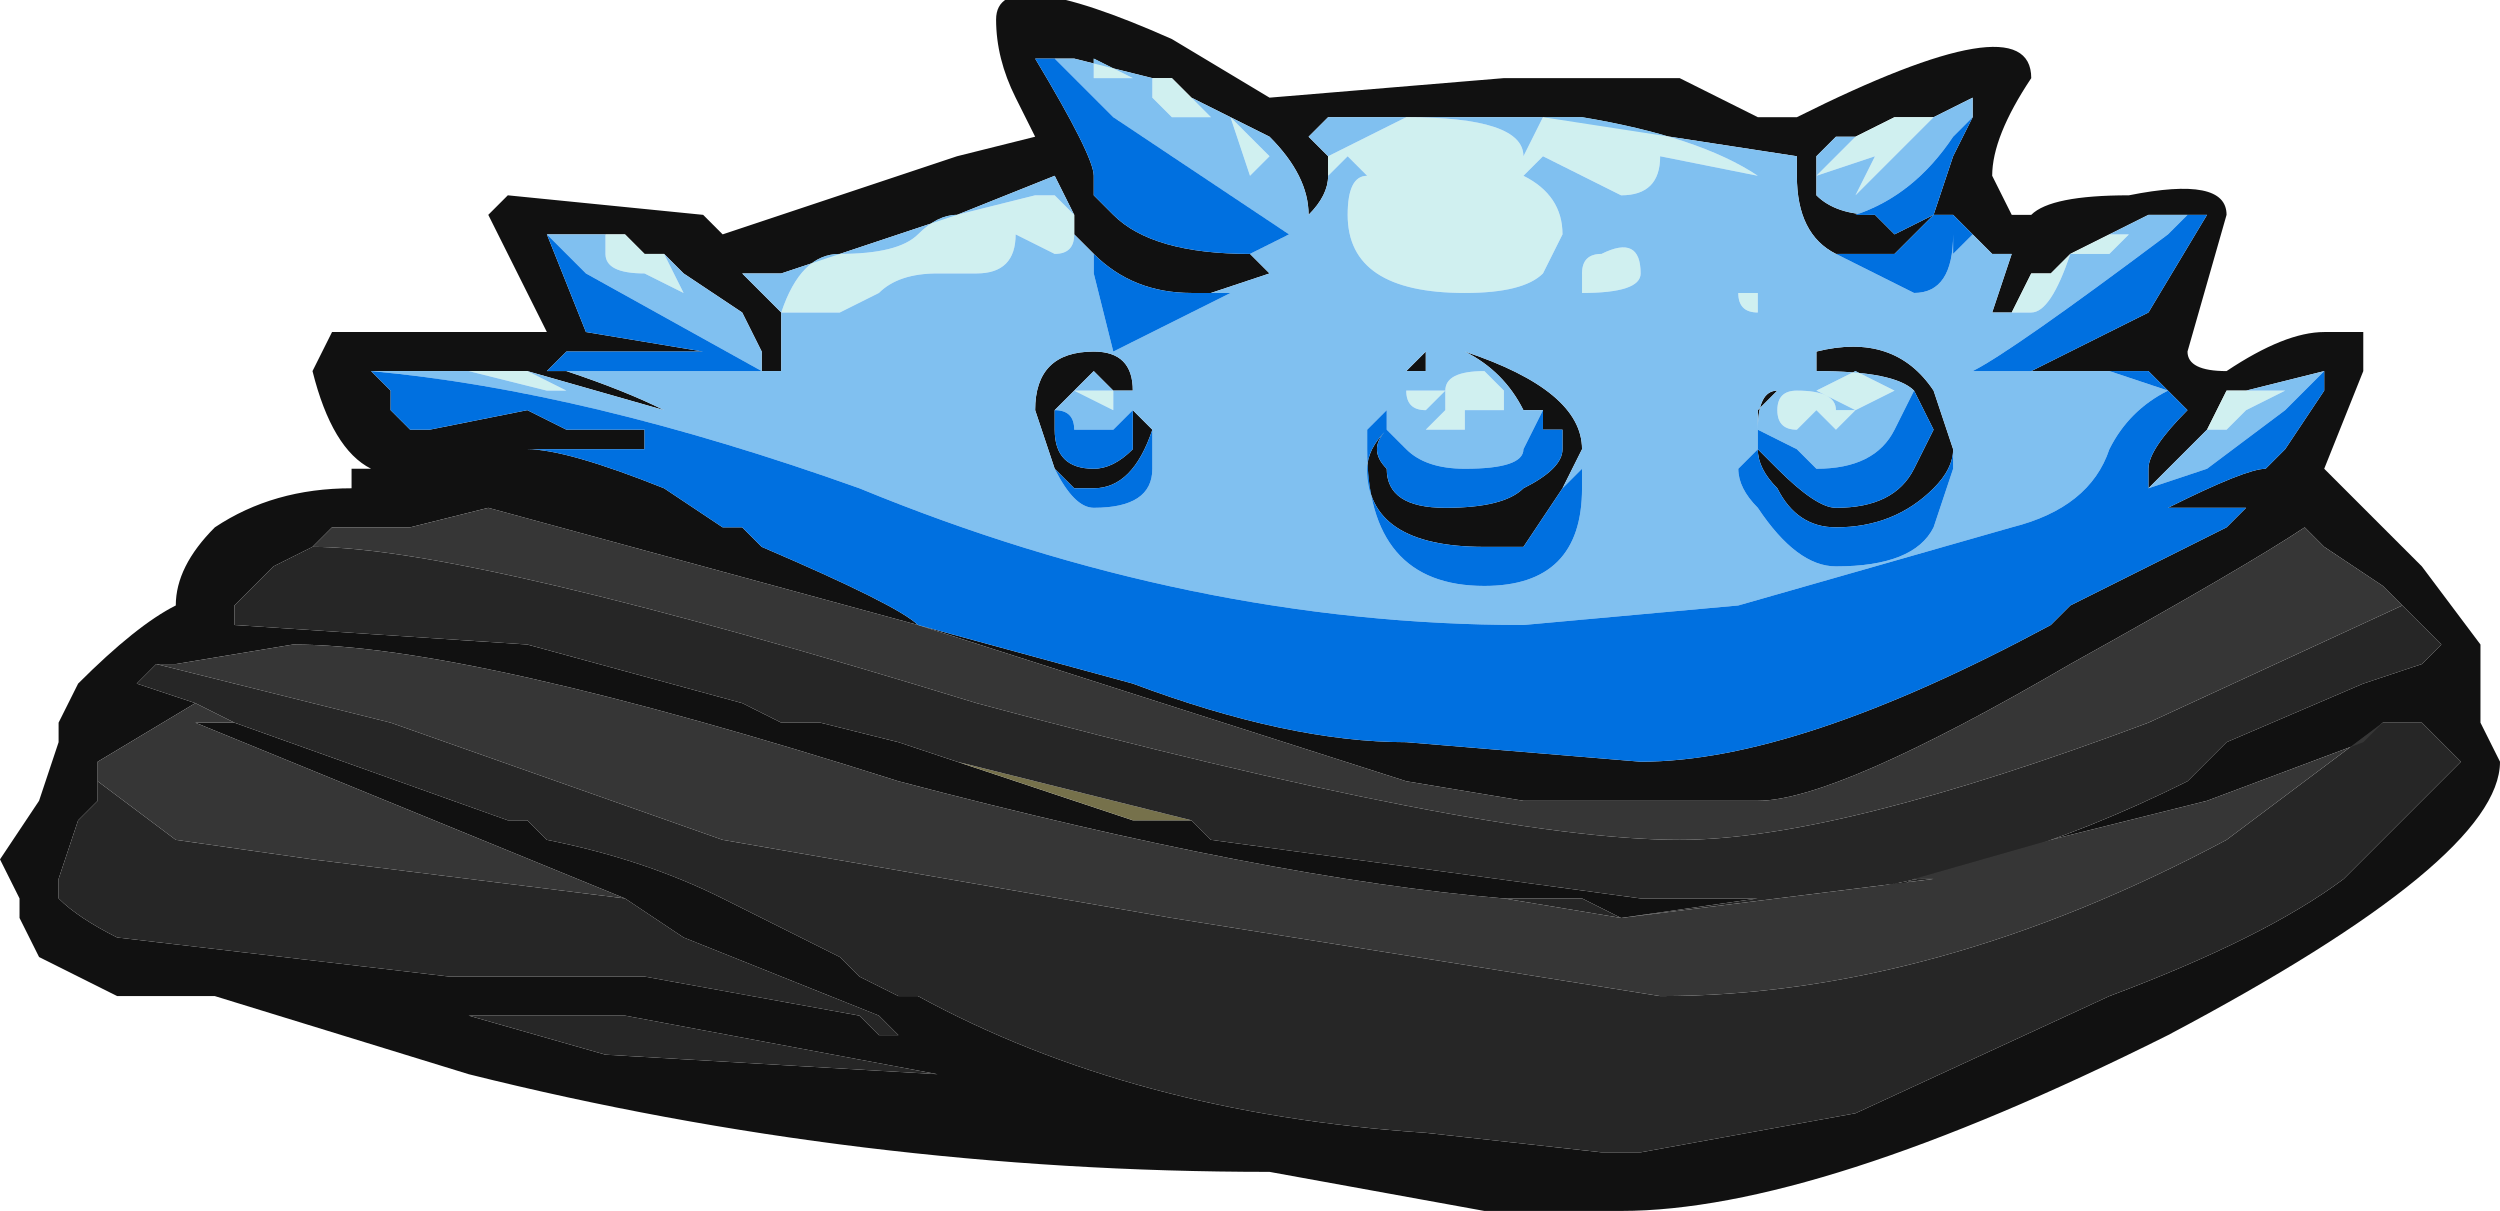 <?xml version="1.0" encoding="UTF-8" standalone="no"?>
<svg xmlns:ffdec="https://www.free-decompiler.com/flash" xmlns:xlink="http://www.w3.org/1999/xlink" ffdec:objectType="shape" height="3.1px" width="6.4px" xmlns="http://www.w3.org/2000/svg">
  <g transform="matrix(1.0, 0.0, 0.0, 1.0, 3.1, 1.95)">
    <path d="M1.4 -1.65 L1.5 -1.65 Q2.1 -1.95 2.1 -1.75 2.0 -1.6 2.0 -1.5 L2.05 -1.4 2.1 -1.4 Q2.15 -1.45 2.35 -1.45 2.6 -1.5 2.6 -1.4 L2.5 -1.05 Q2.5 -1.0 2.6 -1.0 2.75 -1.1 2.85 -1.1 L2.95 -1.1 2.95 -1.0 2.85 -0.75 3.1 -0.5 3.25 -0.3 3.25 -0.1 3.3 0.0 Q3.3 0.25 2.45 0.7 1.55 1.15 1.05 1.15 L0.7 1.15 0.15 1.05 Q-0.9 1.05 -1.9 0.8 L-2.55 0.6 -2.8 0.6 -3.0 0.5 -3.05 0.4 -3.05 0.35 -3.1 0.25 -3.0 0.1 -2.95 -0.05 -2.95 -0.1 -2.9 -0.2 Q-2.75 -0.35 -2.65 -0.4 -2.65 -0.5 -2.55 -0.6 -2.4 -0.7 -2.2 -0.7 L-2.2 -0.75 -2.15 -0.75 Q-2.25 -0.8 -2.3 -1.0 L-2.25 -1.1 -1.7 -1.1 -1.85 -1.4 -1.8 -1.45 -1.3 -1.4 -1.25 -1.35 -0.65 -1.55 -0.45 -1.6 -0.5 -1.7 Q-0.55 -1.8 -0.55 -1.9 -0.55 -2.05 -0.1 -1.85 L0.15 -1.7 0.75 -1.75 1.2 -1.75 1.4 -1.65 M0.3 -1.55 L0.3 -1.5 Q0.3 -1.45 0.25 -1.4 0.25 -1.5 0.15 -1.6 L-0.05 -1.7 -0.1 -1.75 -0.15 -1.75 -0.35 -1.8 -0.4 -1.8 -0.45 -1.8 Q-0.3 -1.55 -0.3 -1.5 L-0.3 -1.45 -0.25 -1.4 Q-0.15 -1.3 0.1 -1.3 L0.15 -1.25 0.0 -1.2 -0.05 -1.2 Q-0.2 -1.2 -0.3 -1.3 L-0.35 -1.35 -0.35 -1.4 -0.4 -1.5 -0.65 -1.4 -1.1 -1.25 -1.2 -1.25 -1.1 -1.15 -1.1 -1.0 -1.2 -1.0 -1.15 -1.0 -1.15 -1.05 -1.2 -1.15 -1.35 -1.25 -1.4 -1.3 -1.45 -1.3 -1.5 -1.35 -1.55 -1.35 -1.7 -1.35 -1.6 -1.1 -1.3 -1.05 -1.65 -1.05 -1.7 -1.0 -1.65 -1.0 Q-1.5 -0.95 -1.4 -0.9 L-1.75 -1.0 -2.0 -1.0 -2.15 -1.0 -2.1 -0.95 -2.1 -0.9 -2.05 -0.85 -2.0 -0.85 -1.75 -0.9 -1.65 -0.85 -1.45 -0.85 -1.45 -0.8 -1.75 -0.8 Q-1.65 -0.8 -1.4 -0.7 L-1.25 -0.6 -1.2 -0.6 -1.15 -0.55 Q-0.8 -0.4 -0.75 -0.35 L-0.2 -0.2 Q0.2 -0.05 0.5 -0.05 L1.1 0.0 Q1.5 0.0 2.15 -0.35 L2.2 -0.4 2.6 -0.6 2.65 -0.65 2.45 -0.65 Q2.65 -0.75 2.7 -0.75 L2.75 -0.8 2.85 -0.95 2.85 -1.0 2.65 -0.95 2.6 -0.95 2.55 -0.85 2.4 -0.7 2.4 -0.75 Q2.4 -0.8 2.5 -0.9 L2.45 -0.95 2.4 -1.0 2.3 -1.0 2.1 -1.0 2.4 -1.15 2.55 -1.4 2.4 -1.4 2.3 -1.35 2.2 -1.3 2.15 -1.25 2.1 -1.25 2.05 -1.15 2.0 -1.15 2.05 -1.3 2.0 -1.3 1.95 -1.35 1.9 -1.4 1.85 -1.4 1.9 -1.55 1.95 -1.65 1.95 -1.7 1.85 -1.65 1.75 -1.65 1.65 -1.6 1.6 -1.6 1.55 -1.55 1.55 -1.45 Q1.6 -1.4 1.7 -1.4 L1.75 -1.35 1.85 -1.4 1.75 -1.3 1.6 -1.3 Q1.5 -1.35 1.5 -1.5 L1.5 -1.55 0.85 -1.65 0.3 -1.65 0.25 -1.6 0.3 -1.55 M0.9 -0.7 L0.8 -0.55 0.7 -0.55 Q0.4 -0.55 0.4 -0.75 0.4 -0.8 0.45 -0.85 0.4 -0.8 0.45 -0.75 0.45 -0.65 0.6 -0.65 0.75 -0.65 0.8 -0.7 0.9 -0.75 0.9 -0.8 L0.9 -0.85 0.85 -0.85 0.85 -0.9 0.8 -0.9 Q0.75 -1.0 0.65 -1.05 L0.55 -1.05 0.55 -1.0 0.5 -1.0 0.55 -1.05 0.65 -1.05 Q0.95 -0.95 0.95 -0.8 L0.9 -0.7 M1.4 -0.85 L1.4 -0.8 1.45 -0.75 Q1.55 -0.65 1.6 -0.65 1.75 -0.65 1.8 -0.75 L1.85 -0.85 1.8 -0.95 Q1.75 -1.0 1.55 -1.0 L1.55 -1.05 Q1.75 -1.1 1.85 -0.95 L1.9 -0.8 Q1.9 -0.75 1.85 -0.7 1.75 -0.6 1.6 -0.6 1.5 -0.6 1.45 -0.7 1.4 -0.75 1.4 -0.8 L1.4 -0.85 1.4 -0.9 1.45 -0.95 Q1.4 -0.95 1.4 -0.85 M3.05 -0.4 L3.0 -0.45 2.85 -0.55 2.8 -0.6 Q2.65 -0.5 2.2 -0.25 1.6 0.1 1.4 0.1 L0.8 0.1 0.5 0.05 -0.75 -0.35 -1.85 -0.65 -2.05 -0.6 -2.25 -0.6 -2.3 -0.55 -2.4 -0.5 -2.5 -0.4 -2.5 -0.35 -1.75 -0.3 -1.2 -0.15 -1.1 -0.1 -1.0 -0.1 -0.8 -0.05 -0.2 0.15 -0.05 0.15 0.0 0.2 1.1 0.35 1.4 0.35 1.05 0.4 0.95 0.35 0.75 0.35 Q0.15 0.3 -0.8 0.05 -1.9 -0.3 -2.35 -0.3 L-2.65 -0.25 -2.7 -0.25 -2.75 -0.2 -2.6 -0.15 -2.85 0.0 -2.85 0.05 -2.85 0.1 -2.9 0.15 -2.95 0.3 -2.95 0.35 Q-2.9 0.4 -2.8 0.45 L-1.95 0.55 -1.45 0.55 -0.9 0.65 -0.85 0.7 -0.8 0.7 -0.85 0.65 -1.35 0.45 -1.5 0.35 -2.6 -0.1 -2.5 -0.1 -1.8 0.15 -1.75 0.15 -1.7 0.2 Q-1.45 0.25 -1.25 0.35 -1.15 0.4 -1.05 0.45 L-0.95 0.5 -0.9 0.55 -0.8 0.6 -0.75 0.6 Q-0.2 0.9 0.55 0.95 L1.0 1.0 1.1 1.0 1.65 0.9 2.3 0.6 Q2.7 0.45 2.9 0.3 L3.2 0.0 3.1 -0.1 3.0 -0.1 2.95 -0.05 2.55 0.1 2.15 0.2 1.8 0.3 1.7 0.35 1.5 0.35 Q2.0 0.3 2.5 0.05 L2.6 -0.05 2.95 -0.2 3.1 -0.25 3.15 -0.3 3.05 -0.4 M-0.8 0.7 L-0.8 0.7 M-0.4 -0.9 L-0.4 -0.85 Q-0.4 -0.75 -0.3 -0.75 -0.25 -0.75 -0.2 -0.8 L-0.2 -0.9 -0.15 -0.85 Q-0.2 -0.7 -0.3 -0.7 L-0.35 -0.7 -0.4 -0.75 -0.45 -0.9 Q-0.45 -1.05 -0.3 -1.05 -0.2 -1.05 -0.2 -0.95 L-0.25 -0.95 -0.3 -1.0 -0.4 -0.9 M-1.5 0.65 L-1.9 0.65 -1.55 0.75 -0.7 0.8 -1.5 0.65" fill="#111111" fill-rule="evenodd" stroke="none"/>
    <path d="M-0.8 0.7 L-0.8 0.7 M-0.05 0.15 L-0.2 0.15 -0.8 -0.05 -0.65 0.0 -0.05 0.15" fill="#76714b" fill-rule="evenodd" stroke="none"/>
    <path d="M1.8 -1.3 L1.8 -1.3" fill="#665986" fill-rule="evenodd" stroke="none"/>
    <path d="M1.85 -0.95 L1.85 -0.95" fill="#4f4668" fill-rule="evenodd" stroke="none"/>
    <path d="M3.05 -0.4 L3.15 -0.3 3.1 -0.25 2.95 -0.2 2.6 -0.05 2.5 0.05 Q2.0 0.3 1.5 0.35 L1.7 0.35 1.8 0.3 1.85 0.3 1.05 0.4 0.75 0.35 0.95 0.35 1.05 0.4 1.4 0.35 1.1 0.35 0.0 0.2 -0.05 0.15 -0.65 0.0 -0.8 -0.05 -1.0 -0.1 -1.1 -0.1 -1.2 -0.15 -1.75 -0.3 -2.5 -0.35 -2.5 -0.4 -2.4 -0.5 -2.3 -0.55 Q-1.9 -0.55 -0.6 -0.15 0.7 0.2 1.2 0.2 1.6 0.2 2.4 -0.1 L3.05 -0.4 M3.0 -0.1 L3.1 -0.1 3.2 0.0 2.9 0.3 Q2.7 0.45 2.3 0.6 L1.65 0.9 1.1 1.0 1.0 1.0 0.55 0.95 Q-0.2 0.9 -0.75 0.6 L-0.8 0.6 -0.9 0.55 -0.95 0.5 -1.05 0.45 Q-1.15 0.4 -1.25 0.35 -1.45 0.25 -1.7 0.2 L-1.75 0.15 -1.8 0.15 -2.5 -0.1 -2.6 -0.15 -2.75 -0.2 -2.7 -0.25 -2.1 -0.1 -1.25 0.2 -0.1 0.4 1.15 0.6 Q1.85 0.6 2.6 0.2 L3.0 -0.1 M-1.5 0.35 L-1.35 0.45 -0.85 0.65 -0.8 0.7 -0.85 0.7 -0.9 0.65 -1.45 0.55 -1.95 0.55 -2.8 0.45 Q-2.9 0.4 -2.95 0.35 L-2.95 0.3 -2.9 0.15 -2.85 0.1 -2.85 0.05 -2.65 0.2 -2.3 0.25 -1.5 0.35 M-1.5 0.65 L-0.7 0.8 -1.55 0.75 -1.9 0.65 -1.5 0.65" fill="#262626" fill-rule="evenodd" stroke="none"/>
    <path d="M-2.3 -0.55 L-2.25 -0.6 -2.05 -0.6 -1.85 -0.65 -0.75 -0.35 0.5 0.05 0.8 0.1 1.4 0.1 Q1.6 0.1 2.2 -0.25 2.65 -0.5 2.8 -0.6 L2.85 -0.55 3.0 -0.45 3.05 -0.4 2.4 -0.1 Q1.6 0.2 1.2 0.2 0.7 0.2 -0.6 -0.15 -1.9 -0.55 -2.3 -0.55 M1.8 0.3 L2.15 0.2 2.55 0.1 2.95 -0.05 3.0 -0.1 2.6 0.2 Q1.85 0.6 1.15 0.6 L-0.1 0.4 -1.25 0.2 -2.1 -0.1 -2.7 -0.25 -2.65 -0.25 -2.35 -0.3 Q-1.9 -0.3 -0.8 0.05 0.15 0.3 0.75 0.35 L1.05 0.4 1.85 0.3 1.8 0.3 M-2.5 -0.1 L-2.6 -0.1 -1.5 0.35 -2.3 0.25 -2.65 0.2 -2.85 0.05 -2.85 0.0 -2.6 -0.15 -2.5 -0.1" fill="#363636" fill-rule="evenodd" stroke="none"/>
    <path d="M0.3 -1.55 L0.5 -1.65 Q0.8 -1.65 0.8 -1.55 L0.85 -1.65 0.95 -1.65 Q1.25 -1.6 1.4 -1.5 L1.15 -1.55 Q1.15 -1.45 1.05 -1.45 L0.85 -1.55 0.8 -1.5 Q0.9 -1.45 0.9 -1.35 L0.85 -1.25 Q0.8 -1.2 0.65 -1.2 0.35 -1.2 0.35 -1.4 0.35 -1.5 0.4 -1.5 L0.35 -1.55 0.3 -1.5 0.3 -1.55 M-0.05 -1.7 L0.0 -1.65 -0.1 -1.65 -0.15 -1.7 -0.15 -1.75 -0.1 -1.75 -0.05 -1.7 M-0.35 -1.35 Q-0.35 -1.3 -0.4 -1.3 L-0.5 -1.35 Q-0.5 -1.25 -0.6 -1.25 L-0.7 -1.25 Q-0.8 -1.25 -0.85 -1.2 L-0.95 -1.15 -1.1 -1.15 Q-1.05 -1.3 -0.95 -1.3 -0.8 -1.3 -0.75 -1.35 -0.7 -1.4 -0.65 -1.4 L-0.45 -1.45 -0.4 -1.45 -0.35 -1.4 -0.35 -1.35 M-1.75 -1.0 L-1.65 -0.95 -1.7 -0.95 -1.9 -1.0 -2.0 -1.0 -1.75 -1.0 M2.3 -1.35 L2.35 -1.35 2.3 -1.3 2.2 -1.3 Q2.15 -1.15 2.1 -1.15 L2.05 -1.15 2.1 -1.25 2.15 -1.25 2.2 -1.3 2.3 -1.35 M0.75 -0.95 L0.75 -0.9 0.6 -0.9 0.6 -0.95 0.55 -0.9 Q0.5 -0.9 0.5 -0.95 L0.6 -0.95 Q0.6 -1.0 0.7 -1.0 L0.75 -0.95 M0.95 -1.2 L0.95 -1.25 Q0.95 -1.3 1.0 -1.3 1.1 -1.35 1.1 -1.25 1.1 -1.2 0.95 -1.2 M0.6 -0.9 L0.65 -0.9 0.65 -0.85 0.55 -0.85 0.6 -0.9 M0.15 -1.55 L0.1 -1.5 0.05 -1.65 0.15 -1.55 M1.4 -1.2 L1.4 -1.15 Q1.35 -1.15 1.35 -1.2 L1.4 -1.2 M2.55 -0.85 L2.6 -0.95 2.65 -0.95 2.75 -0.95 2.65 -0.9 2.6 -0.85 2.55 -0.85 M1.85 -1.65 L1.65 -1.45 1.7 -1.55 1.55 -1.5 1.65 -1.6 1.75 -1.65 1.85 -1.65 M1.75 -0.95 L1.65 -0.9 1.55 -0.95 1.65 -1.0 1.75 -0.95 M1.6 -0.9 L1.65 -0.9 1.6 -0.85 1.55 -0.9 1.5 -0.85 Q1.45 -0.85 1.45 -0.9 1.45 -0.95 1.5 -0.95 1.6 -0.95 1.6 -0.9 M-0.3 -1.8 L-0.2 -1.75 -0.3 -1.75 -0.3 -1.8 M-1.55 -1.35 L-1.5 -1.35 -1.45 -1.3 -1.4 -1.3 -1.35 -1.2 -1.45 -1.25 Q-1.55 -1.25 -1.55 -1.3 L-1.55 -1.35 M-0.25 -0.9 L-0.35 -0.95 -0.25 -0.95 -0.25 -0.9" fill="#d0f0f0" fill-rule="evenodd" stroke="none"/>
    <path d="M0.3 -1.5 L0.35 -1.55 0.4 -1.5 Q0.35 -1.5 0.35 -1.4 0.35 -1.2 0.65 -1.2 0.8 -1.2 0.85 -1.25 L0.9 -1.35 Q0.9 -1.45 0.8 -1.5 L0.85 -1.55 1.05 -1.45 Q1.15 -1.45 1.15 -1.55 L1.4 -1.5 Q1.25 -1.6 0.95 -1.65 L0.85 -1.65 0.8 -1.55 Q0.8 -1.65 0.5 -1.65 L0.3 -1.55 0.25 -1.6 0.3 -1.65 0.85 -1.65 1.5 -1.55 1.5 -1.5 Q1.5 -1.35 1.6 -1.3 L1.8 -1.2 Q1.9 -1.2 1.9 -1.35 L1.9 -1.3 1.95 -1.35 2.0 -1.3 2.05 -1.3 2.0 -1.15 2.05 -1.15 2.1 -1.15 Q2.15 -1.15 2.2 -1.3 L2.3 -1.3 2.35 -1.35 2.3 -1.35 2.4 -1.4 2.55 -1.4 2.5 -1.4 2.45 -1.35 Q2.05 -1.05 1.95 -1.0 L2.1 -1.0 2.3 -1.0 2.45 -0.95 Q2.35 -0.9 2.3 -0.8 2.25 -0.65 2.05 -0.6 L1.35 -0.4 0.8 -0.35 Q-0.05 -0.35 -0.9 -0.7 -1.6 -0.95 -2.15 -1.0 L-2.0 -1.0 -1.9 -1.0 -1.7 -0.95 -1.65 -0.95 -1.75 -1.0 -1.4 -0.9 Q-1.5 -0.95 -1.65 -1.0 L-1.2 -1.0 -1.1 -1.0 -1.1 -1.15 -1.2 -1.25 -1.1 -1.25 -0.65 -1.4 -0.4 -1.5 -0.35 -1.4 -0.4 -1.45 -0.45 -1.45 -0.65 -1.4 Q-0.7 -1.4 -0.75 -1.35 -0.8 -1.3 -0.95 -1.3 -1.05 -1.3 -1.1 -1.15 L-0.95 -1.15 -0.85 -1.2 Q-0.8 -1.25 -0.7 -1.25 L-0.6 -1.25 Q-0.5 -1.25 -0.5 -1.35 L-0.4 -1.3 Q-0.35 -1.3 -0.35 -1.35 L-0.3 -1.3 -0.3 -1.25 -0.25 -1.05 0.05 -1.2 0.0 -1.2 0.15 -1.25 0.1 -1.3 0.2 -1.35 -0.25 -1.65 -0.4 -1.8 -0.35 -1.8 -0.15 -1.75 -0.15 -1.7 -0.1 -1.65 0.0 -1.65 -0.05 -1.7 0.15 -1.6 Q0.25 -1.5 0.25 -1.4 0.3 -1.45 0.3 -1.5 M0.95 -1.2 Q1.1 -1.2 1.1 -1.25 1.1 -1.35 1.0 -1.3 0.95 -1.3 0.95 -1.25 L0.95 -1.2 M0.75 -0.95 L0.7 -1.0 Q0.6 -1.0 0.6 -0.95 L0.5 -0.95 Q0.5 -0.9 0.55 -0.9 L0.6 -0.95 0.6 -0.9 0.75 -0.9 0.75 -0.95 M0.9 -0.7 L0.95 -0.8 Q0.95 -0.95 0.65 -1.05 L0.55 -1.05 0.5 -1.0 0.55 -1.0 0.55 -1.05 0.65 -1.05 Q0.75 -1.0 0.8 -0.9 L0.85 -0.9 0.8 -0.8 Q0.8 -0.75 0.65 -0.75 0.55 -0.75 0.5 -0.8 L0.45 -0.85 0.45 -0.9 0.4 -0.85 0.4 -0.8 Q0.4 -0.45 0.7 -0.45 0.95 -0.45 0.95 -0.7 L0.95 -0.75 0.9 -0.7 M1.4 -1.2 L1.35 -1.2 Q1.35 -1.15 1.4 -1.15 L1.4 -1.2 M0.15 -1.55 L0.05 -1.65 0.1 -1.5 0.15 -1.55 M0.6 -0.9 L0.55 -0.85 0.65 -0.85 0.65 -0.9 0.6 -0.9 M1.4 -0.85 Q1.4 -0.95 1.45 -0.95 L1.4 -0.9 1.4 -0.85 1.4 -0.8 1.35 -0.75 Q1.35 -0.7 1.4 -0.65 1.5 -0.5 1.6 -0.5 1.8 -0.5 1.85 -0.6 L1.9 -0.75 1.9 -0.8 1.85 -0.95 Q1.75 -1.1 1.55 -1.05 L1.55 -1.0 Q1.75 -1.0 1.8 -0.95 L1.75 -0.85 Q1.7 -0.75 1.55 -0.75 L1.5 -0.8 1.4 -0.85 M2.4 -0.7 L2.55 -0.85 2.6 -0.85 2.65 -0.9 2.75 -0.95 2.65 -0.95 2.85 -1.0 2.85 -0.95 2.85 -1.0 2.75 -0.9 2.55 -0.75 2.4 -0.7 M1.95 -1.65 L1.9 -1.6 Q1.8 -1.45 1.65 -1.4 L1.7 -1.4 Q1.6 -1.4 1.55 -1.45 L1.55 -1.55 1.6 -1.6 1.65 -1.6 1.55 -1.5 1.7 -1.55 1.65 -1.45 1.85 -1.65 1.95 -1.7 1.95 -1.65 M1.6 -0.9 Q1.6 -0.95 1.5 -0.95 1.45 -0.95 1.45 -0.9 1.45 -0.85 1.5 -0.85 L1.55 -0.9 1.6 -0.85 1.65 -0.9 1.6 -0.9 M1.75 -0.95 L1.65 -1.0 1.55 -0.95 1.65 -0.9 1.75 -0.95 M1.85 -0.95 L1.85 -0.95 M-0.3 -1.8 L-0.3 -1.75 -0.2 -1.75 -0.3 -1.8 M-1.15 -1.0 L-1.6 -1.25 -1.7 -1.35 -1.55 -1.35 -1.55 -1.3 Q-1.55 -1.25 -1.45 -1.25 L-1.35 -1.2 -1.4 -1.3 -1.35 -1.25 -1.2 -1.15 -1.15 -1.05 -1.15 -1.0 M-0.4 -0.9 L-0.3 -1.0 -0.25 -0.95 -0.2 -0.95 Q-0.2 -1.05 -0.3 -1.05 -0.45 -1.05 -0.45 -0.9 L-0.4 -0.75 -0.4 -0.75 Q-0.35 -0.65 -0.3 -0.65 -0.15 -0.65 -0.15 -0.75 L-0.15 -0.85 -0.2 -0.9 -0.25 -0.85 -0.35 -0.85 Q-0.35 -0.9 -0.4 -0.9 M-0.25 -0.9 L-0.25 -0.95 -0.35 -0.95 -0.25 -0.9" fill="#80c0f0" fill-rule="evenodd" stroke="none"/>
    <path d="M-0.4 -1.8 L-0.25 -1.65 0.2 -1.35 0.1 -1.3 Q-0.15 -1.3 -0.25 -1.4 L-0.3 -1.45 -0.3 -1.5 Q-0.3 -1.55 -0.45 -1.8 L-0.4 -1.8 M0.0 -1.2 L0.05 -1.2 -0.25 -1.05 -0.3 -1.25 -0.3 -1.3 Q-0.2 -1.2 -0.05 -1.2 L0.0 -1.2 M-1.2 -1.0 L-1.65 -1.0 -1.7 -1.0 -1.65 -1.05 -1.3 -1.05 -1.6 -1.1 -1.7 -1.35 -1.6 -1.25 -1.15 -1.0 -1.2 -1.0 M-2.15 -1.0 Q-1.6 -0.95 -0.9 -0.7 -0.05 -0.35 0.8 -0.35 L1.35 -0.4 2.05 -0.6 Q2.25 -0.65 2.3 -0.8 2.35 -0.9 2.45 -0.95 L2.3 -1.0 2.4 -1.0 2.45 -0.95 2.5 -0.9 Q2.4 -0.8 2.4 -0.75 L2.4 -0.7 2.55 -0.75 2.75 -0.9 2.85 -1.0 2.85 -0.95 2.75 -0.8 2.7 -0.75 Q2.65 -0.75 2.45 -0.65 L2.65 -0.65 2.6 -0.6 2.2 -0.4 2.15 -0.35 Q1.5 0.0 1.1 0.0 L0.5 -0.05 Q0.2 -0.05 -0.2 -0.2 L-0.75 -0.35 Q-0.8 -0.4 -1.15 -0.55 L-1.2 -0.6 -1.25 -0.6 -1.4 -0.7 Q-1.65 -0.8 -1.75 -0.8 L-1.45 -0.8 -1.45 -0.85 -1.65 -0.85 -1.75 -0.9 -2.0 -0.85 -2.05 -0.85 -2.1 -0.9 -2.1 -0.95 -2.15 -1.0 M2.1 -1.0 L1.95 -1.0 Q2.05 -1.05 2.45 -1.35 L2.5 -1.4 2.55 -1.4 2.4 -1.15 2.1 -1.0 M1.95 -1.35 L1.9 -1.3 1.9 -1.35 Q1.9 -1.2 1.8 -1.2 L1.6 -1.3 1.75 -1.3 1.85 -1.4 1.75 -1.35 1.7 -1.4 1.65 -1.4 Q1.8 -1.45 1.9 -1.6 L1.95 -1.65 1.9 -1.55 1.85 -1.4 1.9 -1.4 1.95 -1.35 M0.85 -0.9 L0.85 -0.85 0.9 -0.85 0.9 -0.8 Q0.9 -0.75 0.8 -0.7 0.75 -0.65 0.6 -0.65 0.45 -0.65 0.45 -0.75 0.4 -0.8 0.45 -0.85 0.4 -0.8 0.4 -0.75 0.4 -0.55 0.7 -0.55 L0.8 -0.55 0.9 -0.7 0.95 -0.75 0.95 -0.7 Q0.95 -0.45 0.7 -0.45 0.4 -0.45 0.4 -0.8 L0.4 -0.85 0.45 -0.9 0.45 -0.85 0.5 -0.8 Q0.55 -0.75 0.65 -0.75 0.8 -0.75 0.8 -0.8 L0.85 -0.9 M1.8 -0.95 L1.85 -0.85 1.8 -0.75 Q1.75 -0.65 1.6 -0.65 1.55 -0.65 1.45 -0.75 L1.4 -0.8 1.4 -0.85 1.4 -0.8 Q1.4 -0.75 1.45 -0.7 1.5 -0.6 1.6 -0.6 1.75 -0.6 1.85 -0.7 1.9 -0.75 1.9 -0.8 L1.9 -0.75 1.85 -0.6 Q1.8 -0.5 1.6 -0.5 1.5 -0.5 1.4 -0.65 1.35 -0.7 1.35 -0.75 L1.4 -0.8 1.4 -0.85 1.5 -0.8 1.55 -0.75 Q1.7 -0.75 1.75 -0.85 L1.8 -0.95 M1.8 -1.3 L1.8 -1.3 M-0.2 -0.9 L-0.2 -0.8 Q-0.25 -0.75 -0.3 -0.75 -0.4 -0.75 -0.4 -0.85 L-0.4 -0.9 Q-0.35 -0.9 -0.35 -0.85 L-0.25 -0.85 -0.2 -0.9 M-0.4 -0.75 L-0.35 -0.7 -0.3 -0.7 Q-0.2 -0.7 -0.15 -0.85 L-0.15 -0.75 Q-0.15 -0.65 -0.3 -0.65 -0.35 -0.65 -0.4 -0.75 L-0.4 -0.75" fill="#0070e0" fill-rule="evenodd" stroke="none"/>
  </g>
</svg>

